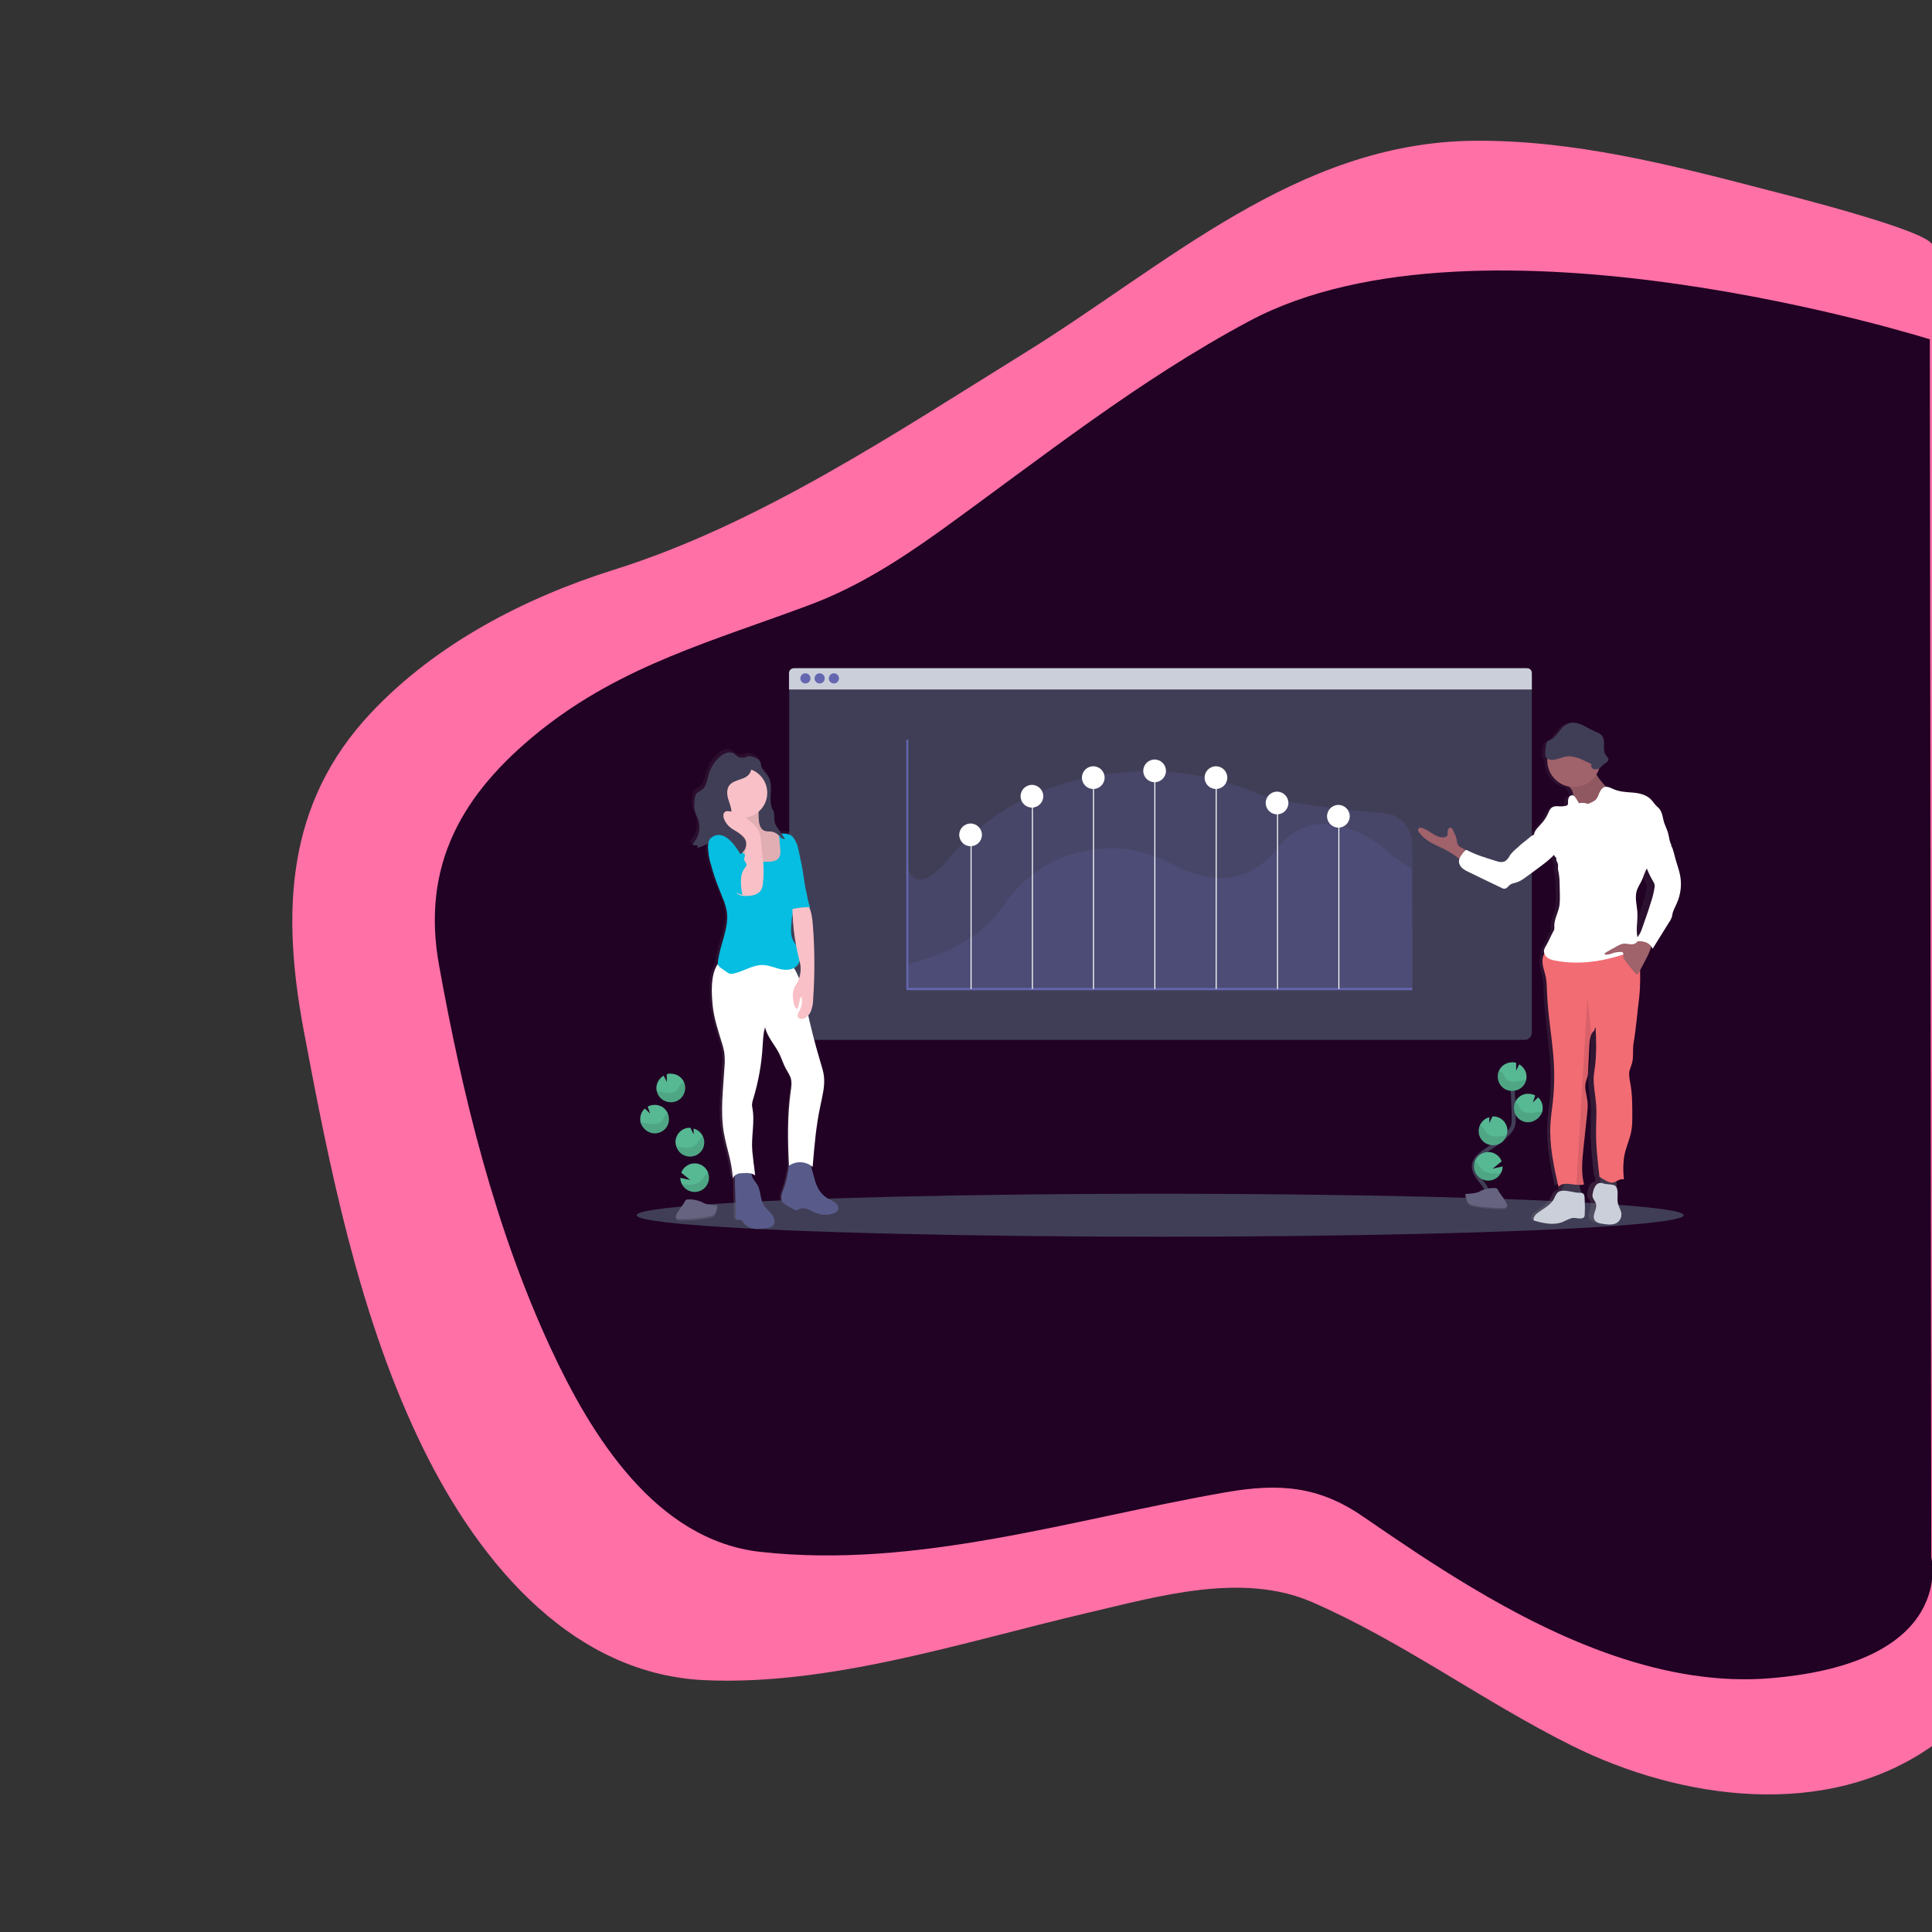 <?xml version="1.0" encoding="utf-8"?>
<!-- Generator: Adobe Illustrator 19.0.0, SVG Export Plug-In . SVG Version: 6.00 Build 0)  -->
<svg version="1.1" id="Layer_1" xmlns="http://www.w3.org/2000/svg" xmlns:xlink="http://www.w3.org/1999/xlink" x="0px" y="0px"
	 width="800px" height="800px" viewBox="0 0 800 800" style="enable-background:new 0 0 800 800;" xml:space="preserve">
<rect x="0" y="0" width="800" height="800" fill="#333333" stroke="none"/>
<style type="text/css">
	.st0{fill:#FF70A6;}
	.st1{fill:#210124;}
	.st2{fill:#403E56;}
	.st3{fill:#CBCFDA;}
	.st4{fill:#6466AF;}
	.st5{opacity:0.2;fill:#6466AF;enable-background:new    ;}
	.st6{fill:none;stroke:#6466AF;stroke-width:0.844;stroke-miterlimit:10;}
	.st7{fill:none;stroke:#FFFFFF;stroke-width:0.422;stroke-miterlimit:10;}
	.st8{fill:#FFFFFF;}
	.st9{fill:url(#XMLID_3_);}
	.st10{fill:#585B8A;}
	.st11{fill:#F9C1C7;}
	.st12{opacity:0.1;fill:#010101;enable-background:new    ;}
	.st13{fill:#05BEE1;}
	.st14{fill:url(#XMLID_4_);}
	.st15{fill:#A0626B;}
	.st16{fill:#3D364D;}
	.st17{fill:#F26C74;}
	.st18{fill:none;stroke:#403E56;stroke-width:1.688;stroke-miterlimit:10;}
	.st19{fill:#57B894;}
	.st20{fill:#666380;}
	.st21{opacity:0.2;fill:#010101;enable-background:new    ;}
</style>
<path id="XMLID_2_" class="st0" d="M800.1,101.6c0-5.9-63.6-21.7-68.9-23.1c-39.6-10.3-80.1-20.7-121.4-20.2
	c-72.8,0.9-126.6,51.4-185.6,87.9c-53.3,33-109.7,70.8-169.9,89.7c-37,11.6-73.8,30.7-100.6,59.2c-35.5,37.6-37.1,82.8-27.9,131.8
	c10.6,56.4,22.4,115.5,47,167.8c22.6,48.3,61.5,98.2,118.6,101c52.2,2.5,107.9-15.9,158.3-27.7c29.3-6.8,64.4-17.3,93.6-4.6
	c37.5,16.3,70.9,41.2,107.5,59.4c44.9,22.4,105.6,31.2,149.5,0C800.1,722.8,800.1,101.9,800.1,101.6L800.1,101.6z"/>
<path id="XMLID_7_" class="st1" d="M799.1,140.5c0,0-186-58.7-281.7-7.6c-45.9,24.5-85.9,56.5-127.9,86.8
	c-16.9,12.1-34,23.1-53.5,30.5c-40.2,15.1-78.3,25.1-112.6,52.6c-32,25.7-49.1,55.4-41.6,96.9c9.7,53.8,23.1,108.7,46.2,158.5
	c16.7,36,43.4,79.6,86.9,84.4c64.9,7.2,129.6-13.7,192.8-24.7c21.8-3.8,38.3-2.6,56.6,10C579,638,593.7,648,609,657.1
	c36.7,22,80.5,41.5,124.3,37.8c77.3-6.5,66.4-50.1,66.4-50.1L799.1,140.5L799.1,140.5z"/>
<path id="XMLID_91_" class="st2" d="M634.3,279.7v147.9c0,1.7-1.4,3-3,3H329.8c-1.7,0-3-1.4-3-3V279.7c0-1.7,1.4-3,3-3h301.5
	C632.9,276.6,634.3,278,634.3,279.7z"/>
<path id="XMLID_90_" class="st3" d="M634.3,278.7v6.8H326.7v-6.8c0-1.1,0.9-2,2-2h303.5C633.4,276.6,634.3,277.5,634.3,278.7z"/>
<circle id="XMLID_89_" class="st4" cx="333.5" cy="280.9" r="2.1"/>
<circle id="XMLID_88_" class="st4" cx="339.4" cy="280.9" r="2.1"/>
<circle id="XMLID_87_" class="st4" cx="345.3" cy="280.9" r="2.1"/>
<path id="XMLID_86_" class="st5" d="M584.8,384.6V410l-208.9,0.1l-0.2-50.8c2.2,6.5,7.7,7.7,17.2-3.8c23.4-28,55.3-35.4,79.9-36.1
	c16.9-0.5,33.7,3,49.8,9.9c6.7,2.9,33,6,50.5,7.4c6.6,0.5,11.6,6,11.6,12.5L584.8,384.6L584.8,384.6z"/>
<path id="XMLID_85_" class="st5" d="M584.8,359.8v50.5H375.7v-11c6-1.5,28.3-7.3,39.1-23.3c12.8-19.2,30.3-24.2,43.7-24.7
	c9.2-0.4,18.4,2,27.2,6.7c9.9,5.3,28.9,11.8,43.4-6.9c16-20.7,40.6-3.6,46.8,2.6C578.2,355.9,584.8,359.8,584.8,359.8L584.8,359.8z"
	/>
<path id="XMLID_84_" class="st6" d="M375.7,306.3v103.2h209.1"/>
<path id="XMLID_83_" class="st7" d="M402.1,409.5v-62.9"/>
<path id="XMLID_82_" class="st7" d="M427.5,409.5v-79.8"/>
<path id="XMLID_81_" class="st7" d="M452.8,409.5v-87.8"/>
<path id="XMLID_80_" class="st7" d="M478.2,409.5v-90.3"/>
<path id="XMLID_79_" class="st7" d="M503.6,409.5V322"/>
<path id="XMLID_78_" class="st7" d="M529,409.5v-77.3"/>
<path id="XMLID_77_" class="st7" d="M554.4,409.5v-72"/>
<circle id="XMLID_76_" class="st8" cx="401.9" cy="345.7" r="4.7"/>
<circle id="XMLID_75_" class="st8" cx="427.3" cy="329.7" r="4.7"/>
<circle id="XMLID_74_" class="st8" cx="452.7" cy="322" r="4.7"/>
<circle id="XMLID_73_" class="st8" cx="478.1" cy="319.2" r="4.7"/>
<circle id="XMLID_72_" class="st8" cx="503.5" cy="322" r="4.7"/>
<circle id="XMLID_71_" class="st8" cx="528.8" cy="332.5" r="4.7"/>
<circle id="XMLID_70_" class="st8" cx="554.2" cy="338" r="4.7"/>
<ellipse id="XMLID_69_" class="st2" cx="480.4" cy="503.2" rx="216.8" ry="8.9"/>
<linearGradient id="XMLID_3_" gradientUnits="userSpaceOnUse" x1="-227.289" y1="954.875" x2="-227.289" y2="1153.366" gradientTransform="matrix(-1 0 0 -1 89 1463.5)">
	<stop  offset="0" style="stop-color:#818181;stop-opacity:0.25"/>
	<stop  offset="0.54" style="stop-color:#818181;stop-opacity:0.12"/>
	<stop  offset="1" style="stop-color:#818181;stop-opacity:0.1"/>
</linearGradient>
<path id="XMLID_65_" class="st9" d="M287.9,349.1c0,0.4-0.1,0.7-0.3,1c1.7-0.1,3.2-1.2,4.7-1.7c-0.3,1.6,0,3.6,0.2,5s0.5,2.7,1,4
	c1.1,4.6,3,9.1,4.8,13.5c0.8,1.7,1.3,3.6,1.7,5.4c1.2,7.1-2.9,14-3.7,21.1c-0.1,0.4-0.1,0.8,0,1.2c-0.1,0.1-0.1,0.2-0.2,0.2
	c-2.9,4.4-2.5,11.8-2,17s2.2,10.2,3.7,15.2c0.5,1.4,0.8,2.8,1.1,4.2c0.2,2,0.3,3.9,0.1,5.9c-0.5,9.2-1.8,18.4-0.3,27.4
	c1.1,6.6,3.5,12.6,3.8,19.2c0.2-0.5,0.5-0.9,0.9-1.3l0.5,17.5c0,0.3,0.1,0.7,0.3,0.9c0.3,0.2,0.7,0,1.1-0.1c1.1-0.1,1.8,1.1,2.6,1.9
	c1.1,1.3,2.8,1.9,4.5,2s3.4-0.1,5-0.5c0.8-0.1,1.6-0.3,2.2-0.8c0.6-0.6,0.9-1.5,0.7-2.3c-0.3-2.6-3.1-4-4.5-6.2
	c-1.6-2.6-1.3-6.1-2.9-8.7c-0.6-0.9-1.3-1.7-1.8-2.6l-0.6-1.8c0.5,0.2,1,0.4,1.4,0.7c-0.2-1.4-0.3-2.7-0.5-4.1l-0.1-0.6
	c-0.2-1.9-0.4-3.7-0.6-5.6c-0.5-6.1,1.2-12.1,0-18.1c-0.3-1.3,0.2-2.6,0.5-3.8c2.1-7.1,3.4-14.4,3.9-21.8c0.2-2.6,0.1-5.1,1-7.6
	c1,4,4,7.1,5.9,10.8c1.2,2.3,1.9,4.8,3.2,7c0.6,1.1,1.4,2.1,1.8,3.3c0.6,1.8,0.3,3.8,0,5.7c-1.4,9.9-1.2,20-0.8,30
	c-0.4,3.8-1.3,7.6-2.6,11.2c-0.5,1.4-1.1,3.1-0.3,4.4c0.3,0.5,0.8,0.9,1.3,1.2c1.2,0.9,2.5,1.6,3.8,2.3c0.4,0.3,0.9,0.4,1.3,0.3
	c0.3-0.1,0.6-0.2,0.8-0.4c1-0.6,2.3-0.5,3.5-0.1c1.1,0.4,2.2,1.1,3.2,1.5c2.3,1,4.9,1.2,7.3,0.5c1-0.3,2.1-0.8,2.4-1.8
	s-0.3-2.1-1.1-2.7c-0.8-0.7-1.8-1-2.7-1.5c-2-1.1-3.7-2.7-4.7-4.7c-0.6-1.3-1.1-2.7-1.5-4.2c-0.5-1.7-1-3.4-1.5-5.2
	c0.3,0.2,0.5,0.4,0.8,0.6c0.7-8.5,1.4-17.1,3.2-25.4c0.9-4,2-8,1.6-12.1c-0.2-2.1-0.9-4.2-1.5-6.3c-2-6.4-3.7-12.9-5.2-19.4
	c0.6-0.6,1-1.3,1.3-2.1c0.5-1.4,0.7-3,0.8-4.5c0.7-10.3,0.7-20.5-0.1-30.8c-0.2-2.6-0.5-5.3-1.5-7.7h0.6c-0.7,0-1.9-7.1-2-7.9
	c-0.5-2.7-0.8-5.5-1.3-8.2c-0.2-1.3-0.5-2.7-0.8-4c-0.2-0.9-1.1-6.3-1.9-6.9c-0.1-0.1-0.2-0.1-0.3-0.2c-0.4-1.2-1.2-2.2-2.2-2.9
	c-1.2-0.7-2.6-0.7-3.9-0.6c-0.4-0.6-0.8-1.1-1.2-1.7c-0.7-0.9-1.2-1.9-1.6-3c-0.1-0.5-0.2-0.9-0.2-1.4V337v-0.5c0-0.3,0-0.6-0.1-0.9
	c0-0.3-0.1-0.5-0.2-0.8c0-0.1-0.1-0.2-0.1-0.3c-0.2-0.6-0.4-1.3-0.6-1.9c-0.5-2.1-0.3-4.2-0.2-6.4c0.1-2.1-0.1-4.4-1.3-6.2
	c-0.9-1.3-2.3-2.3-2.8-3.8c-0.2-0.7-0.2-1.5-0.5-2.2c-0.4-0.8-1.1-1.3-1.9-1.6c-1-0.4-2.9-1-3.9-0.5c-0.2,0.1-0.4,0.2-0.5,0.4
	c-1.1,0.1-2.2,0.2-3.1-0.3c-0.7-0.4-1.3-1.1-2-1.5c-1.7-0.9-3.8,0-5.3,1.2c-2.4,2-4.1,4.6-5,7.5c-0.7,2.3-0.9,4.9-2.8,6.4
	c-0.8,0.6-1.8,0.9-2.4,1.7c-0.4,0.6-0.6,1.4-0.6,2.1c-0.2,1.7-0.4,3.5,0.1,5.2c0.3,1.3,1,2.4,1.4,3.6c1.1,3.6,0.1,7.5-2.6,10
	C286.2,349.1,287.1,349.3,287.9,349.1L287.9,349.1z M328.4,400.3c1.2-0.6,2-1.7,2.3-3c0,0.2,0.1,0.3,0.1,0.5
	c0.5,2.2,0.4,4.5-0.3,6.7C330,402.9,329.3,401.6,328.4,400.3z M329.3,390.9c-0.7-1-1.3-2.1-1.8-3.2c-0.6-1.8-0.5-3.8-0.3-5.7
	c0.1-1.5,0.3-2.9,0.6-4.4C327.9,382.1,328.5,386.5,329.3,390.9L329.3,390.9z"/>
<path id="XMLID_64_" class="st2" d="M312.9,313.8c0.8,0.3,1.5,0.9,1.9,1.6c0.3,0.7,0.3,1.5,0.5,2.2c0.5,1.5,1.9,2.5,2.7,3.8
	c1.2,1.8,1.3,4,1.2,6.1c-0.1,2.1-0.3,4.3,0.2,6.3c0.2,1,0.7,2,0.8,3c0.2,1.2,0,2.5,0.3,3.8c0.3,1.1,0.9,2.1,1.6,3l2.7,4
	c-1.2-0.3-2.4-0.7-3.6-1.1c0.4,1.1,1,2.2,2,3l-2-2.4c-0.4-0.6-0.9-1-1.5-1.4c-0.7-0.4-1.6-0.5-2.4-0.6c-1.6-0.3-3.2-1.1-3.9-2.5
	c-1-1.9-0.4-4.3-0.9-6.3c-0.4-1.5-1.5-2.8-2.2-4.2c-1.6-3.2-1.5-6.9-2-10.4c-0.2-1.5-0.5-3-0.6-4.5c0-1.1,0.1-3.2,1.3-3.8
	C310.1,312.8,312,313.4,312.9,313.8z"/>
<path id="XMLID_63_" class="st10" d="M335.1,480.3l2.1,7.5c0.3,1.4,0.8,2.8,1.5,4.1c1,2,2.6,3.6,4.6,4.7c0.9,0.5,1.9,0.8,2.7,1.5
	s1.4,1.7,1.1,2.7s-1.4,1.5-2.4,1.8c-2.4,0.7-4.9,0.5-7.2-0.5c-1.1-0.5-2.1-1.1-3.2-1.5s-2.4-0.5-3.4,0.1c-0.2,0.2-0.5,0.3-0.8,0.4
	c-0.5,0.1-0.9,0-1.3-0.3c-1.3-0.7-2.5-1.4-3.7-2.3c-0.5-0.3-0.9-0.7-1.2-1.2c-0.8-1.3-0.2-3,0.3-4.3c1.4-3.7,2.2-7.6,2.6-11.6
	c0-0.4,0.1-0.7,0.4-0.9c0.2-0.1,0.4-0.1,0.6-0.1l9-0.4"/>
<path id="XMLID_62_" class="st10" d="M311.7,487.8c0.5,0.9,1.2,1.7,1.8,2.6c1.6,2.6,1.2,6.1,2.8,8.7c1.4,2.2,4.1,3.6,4.4,6.2
	c0.1,0.8-0.1,1.7-0.7,2.3c-0.6,0.5-1.4,0.7-2.1,0.8c-1.6,0.4-3.3,0.5-4.9,0.5c-1.6-0.1-3.3-0.7-4.4-2c-0.7-0.8-1.4-2-2.5-1.9
	c-0.4,0-0.8,0.3-1.1,0.1c-0.2-0.2-0.4-0.6-0.3-0.9l-0.5-19.2c1.6-0.2,4.4-0.8,5.9-0.3C311.3,485.1,311.1,486.6,311.7,487.8
	L311.7,487.8z"/>
<path id="XMLID_61_" class="st8" d="M327.5,399.1c3.9,4.8,5,11.2,6.3,17.3c1.6,7.8,3.6,15.6,5.9,23.3c0.6,2,1.3,4.1,1.5,6.2
	c0.4,4-0.7,8.1-1.5,12c-1.8,8.3-2.5,16.8-3.2,25.3c-2.8-2.4-6.8-2.6-9.8-0.5c-0.5-10.2-0.7-20.5,0.7-30.7c0.3-1.9,0.6-3.9,0-5.7
	c-0.4-1.2-1.1-2.2-1.7-3.3c-1.3-2.2-2-4.7-3.1-6.9c-1.9-3.6-4.8-6.7-5.8-10.7c-0.8,2.5-0.8,5-1,7.6c-0.4,7.4-1.7,14.6-3.8,21.7
	c-0.4,1.2-0.8,2.5-0.5,3.8c1.2,6-0.5,11.9,0,18c0.2,1.8,0.4,3.7,0.6,5.5l0.1,0.6l0.5,4.1c-1.7-1.2-3.5-1-5.5-0.9
	c-0.7,0-1.4,0.1-2,0.4c-0.8,0.3-1.5,1-1.8,1.8c-0.2-6.6-2.6-12.6-3.7-19.1c-1.5-9-0.2-18.2,0.3-27.3c0.2-2,0.1-3.9-0.1-5.9
	c-0.3-1.4-0.6-2.8-1.1-4.2c-1.5-5-3.2-10-3.7-15.1c-0.5-5.2-0.9-12.5,1.9-16.9c0.9-1.3,3-0.7,4.4-1.6c1.1-0.7,2.2-1.1,3.5-1.4
	C312.1,394.7,319.9,398.5,327.5,399.1L327.5,399.1z"/>
<path id="XMLID_60_" class="st11" d="M314.2,339.1c0.2,1.8,0.6,4,2.2,4.8c1,0.4,2.1,0.3,3.1,0.4c1.9,0.3,3.6,1.8,4.5,3.6
	c0.9,1.8,1.2,3.8,1.4,5.7c0.3,2.5,0.3,5.1-1,7.2c-1.1,1.7-3,2.7-4.9,3.2c-3.9,1-8.1,0.3-11.4-2.1c-1.6-1.2-3-2.6-4.2-4.2
	c-2.8-3.3-5.6-6.8-6.2-11.1c-0.1-0.5-0.1-1.1,0.3-1.4c0.3-0.2,0.6-0.2,0.9-0.2h2.7c0.7,0,1.4,0,1.9-0.5s0.4-1.2,0.4-1.8l-0.2-7.8
	c0-0.3,0-0.6,0.2-0.8c0.2-0.2,0.4-0.2,0.6-0.3c1.5-0.2,3,0,4.5-0.4c1.4-0.4,3.5-2,4.6-0.3C314.3,334.6,314,337.5,314.2,339.1
	L314.2,339.1z"/>
<path id="XMLID_59_" class="st12" d="M314.2,339.1c0.2,1.8,0.6,4,2.2,4.8c1,0.4,2.1,0.3,3.1,0.4c1.9,0.3,3.6,1.8,4.5,3.6
	c0.9,1.8,1.2,3.8,1.4,5.7c0.3,2.5,0.3,5.1-1,7.2c-1.1,1.7-3,2.7-4.9,3.2c-3.9,1-8.1,0.3-11.4-2.1c-1.6-1.2-3-2.6-4.2-4.2
	c-2.8-3.3-5.6-6.8-6.2-11.1c-0.1-0.5-0.1-1.1,0.3-1.4c0.3-0.2,0.6-0.2,0.9-0.2h2.7c0.7,0,1.4,0,1.9-0.5s0.4-1.2,0.4-1.8l-0.2-7.8
	c0-0.3,0-0.6,0.2-0.8c0.2-0.2,0.4-0.2,0.6-0.3c1.5-0.2,3,0,4.5-0.4c1.4-0.4,3.5-2,4.6-0.3C314.3,334.6,314,337.5,314.2,339.1
	L314.2,339.1z"/>
<circle id="XMLID_58_" class="st11" cx="307.4" cy="328.3" r="10.3"/>
<path id="XMLID_57_" class="st13" d="M318.4,356.8c1.7,0,3.5-0.4,4.3-1.9c0.5-1,0.5-2.2,0.4-3.3l-0.6-6.3c1.6-0.2,3.3-0.3,4.8,0.5
	c1.9,1.1,2.5,3.4,2.8,5.5c0.4,4-0.2,8.1,0,12.1c0.2,3.4,1,6.9,0,10.1c-0.4,1.3-1.1,2.6-1.6,3.9c-0.6,1.7-0.7,3.5-0.8,5.3
	c-0.2,1.9-0.3,3.9,0.3,5.7c0.5,1.5,1.6,2.8,2.3,4.2c1.2,2.4,1.5,5.5-0.4,7.4c-1.7,1.7-4.5,1.8-6.8,1.3c-2.4-0.6-4.6-1.6-7-1.7
	c-4.3-0.2-8.1,2.6-12.2,3.5c-0.6,0.1-1.1,0.2-1.7,0.1c-0.5-0.2-1-0.4-1.4-0.8l-2.3-1.6c-0.5-0.3-0.8-0.7-1.1-1.1
	c-0.2-0.5-0.2-1.1-0.1-1.6c0.8-7.1,4.8-14,3.6-21c-0.4-1.9-0.9-3.7-1.7-5.4c-2.9-7.4-6.4-15.1-5.2-23c0.2-1.7,0.8-3.5,2-4.8
	s3.2-1.9,4.8-1.1s2.1,2.7,2.8,4.3c1.3,3.1,3.4,5.8,6.1,7.9c1.1,0.9,2.5,2,4,2C315.1,356.9,316.7,356.8,318.4,356.8L318.4,356.8z"/>
<path id="XMLID_56_" class="st11" d="M333.3,372.8c2.5,2.8,3,6.7,3.3,10.5c0.8,10.2,0.8,20.4,0.1,30.6c0,1.5-0.3,3-0.8,4.5
	c-0.5,1.4-1.5,2.7-2.9,3.3c-0.9,0.4-2.2,0.3-2.6-0.6c-0.4-0.8,0.2-1.7,0.6-2.5c1-1.8,1.3-3.9,0.9-5.9c-0.5,0.4-0.7,1-0.8,1.7
	l-0.8,3.4c-1.1-0.2-1.5-1.5-1.7-2.6c-0.3-2-0.6-4.1,0.2-6c0.4-1,1.1-1.8,1.6-2.8c1.1-2.5,1.5-5.3,0.8-7.9c-2.3-8.8-3.4-18-3-27.1
	C329.7,372.2,331.5,372.7,333.3,372.8L333.3,372.8z"/>
<path id="XMLID_55_" class="st13" d="M335.6,375.6c-3.1,0-6.1,0.4-9.1,1.2c-0.4-1.9-0.2-3.9,0-5.9l1.3-13.5c0.1-1-0.1-10.2,1.8-8.6
	c0.7,0.6,1.6,6,1.8,6.8c0.3,1.3,0.6,2.6,0.8,3.9c0.5,2.7,0.8,5.5,1.3,8.2C333.8,368.5,334.9,375.6,335.6,375.6L335.6,375.6z"/>
<path id="XMLID_54_" class="st2" d="M311.3,315.2c0-0.3-0.1-0.6-0.2-0.9c-0.3-0.3-0.7-0.5-1.1-0.6c-1.5-0.2-3.1,0.4-4.4-0.3
	c-0.7-0.4-1.2-1.1-1.9-1.5c-1.7-0.9-3.8,0-5.3,1.2c-2.4,2-4.1,4.6-4.9,7.5c-0.7,2.3-0.9,4.9-2.8,6.4c-0.8,0.6-1.8,0.9-2.4,1.7
	c-0.4,0.6-0.6,1.4-0.6,2.1c-0.2,1.7-0.4,3.5,0.1,5.2c0.3,1.3,1,2.4,1.4,3.6c1.1,3.5,0.1,7.4-2.6,10c0.7,0.4,1.5,0.6,2.3,0.4
	c0,0.4-0.1,0.7-0.3,1c2.4-0.1,4.5-2.4,6.8-1.9c1.8,0.4,2.8,2.2,4.1,3.5c1.7,1.6,4.4,2.3,6.6,1.3s3.5-3.7,2.6-5.9
	c-1-2.5-4.3-3.5-5.4-5.9c-0.9-1.9-0.2-4.1-0.4-6.2c-0.2-1.8-0.9-3.5-1.4-5.2s-0.6-3.7,0.3-5.2c1-1.6,3-2.2,4.8-2.8
	C310.7,321.4,311.5,319.4,311.3,315.2L311.3,315.2z"/>
<path id="XMLID_53_" class="st11" d="M308.8,352.1c0.3-1.4,0.6-3,0.1-4.3c-1-2.5-4.1-3.3-6.3-5c-1.3-1-2.2-2.2-2.8-3.7
	c-0.4-1-0.4-2.5,0.5-3c0.4-0.2,0.8-0.3,1.2-0.2c3.4,0.1,6.5,1.9,9.1,4.1c1.5,1.3,3,2.7,3.7,4.5c0.5,1.3,0.8,2.7,0.8,4.1l0.5,4.6
	c0.4,2.6,0.6,5.3,0.6,8c0,1.5-0.1,3-0.3,4.6c-0.1,1.1-0.3,2.2-1,3.1c-1.2,1.6-3.4,2-5.4,2.1c-0.8,0-1.5,0-2.3-0.1
	c-3.3-0.7-5.9-5.4-3.3-8.3c1.1-1.2,2.7-1.3,3.3-3C308.1,357.2,308.3,354.5,308.8,352.1L308.8,352.1z"/>
<path id="XMLID_52_" class="st13" d="M306.1,352.9l2.7,4.3c0.2,0.2,0.3,0.5,0.3,0.7c0.1,0.6-0.3,1.1-0.7,1.5
	c-2.3,3.1-1.7,7.4-1,11.2c-7.4-2.3-12.8-8.7-13.9-16.4c-0.3-2.3-0.9-6,1.1-7.4C299.4,343.3,303.8,349.2,306.1,352.9L306.1,352.9z"/>
<path id="XMLID_51_" class="st2" d="M319.5,344.3c-1-0.2-2.1,0-3.1-0.4c-1.7-0.8-2.1-3-2.2-4.8v-0.6c0.6-0.6,1.3-1.2,2-1.7
	c0.6-0.4,1.3-0.7,2-0.9l1.9-0.7c0.2,0.5,0.3,1,0.4,1.5c0.2,1.2,0,2.5,0.3,3.8c0.3,1.1,0.9,2.1,1.6,3l2.7,4c-0.5-0.1-1-0.2-1.5-0.4
	C322.6,345.7,321.2,344.6,319.5,344.3L319.5,344.3z"/>
<linearGradient id="XMLID_4_" gradientUnits="userSpaceOnUse" x1="472.144" y1="956.948" x2="472.144" y2="1164.085" gradientTransform="matrix(1 0 0 -1 168 1463.5)">
	<stop  offset="0" style="stop-color:#818181;stop-opacity:0.25"/>
	<stop  offset="0.54" style="stop-color:#818181;stop-opacity:0.12"/>
	<stop  offset="1" style="stop-color:#818181;stop-opacity:0.1"/>
</linearGradient>
<path id="XMLID_48_" class="st14" d="M691.8,362.1c-0.5-2.4-1.4-4.6-2-7c-0.2-1.2-0.5-2.4-0.9-3.6c-0.2-0.5-0.4-1-0.7-1.5l0.3-0.2
	c-0.9-1.5-0.9-3.3-1.3-5c-0.4-1.4-1.1-2.8-1.5-4.2c-0.6-2-0.7-4.2-1.9-5.8c-0.5-0.6-1.1-1.1-1.6-1.7c-0.6-0.7-1.1-1.5-1.7-2.1
	c-1.8-1.9-4.5-2.5-7.1-2.8s-5.3-0.3-7.6-1.3c-1-0.5-2.1-1.1-3.1-1c-0.6-0.6-1.1-1.2-1.6-1.8c-0.8-1-1.5-2-2.2-3.1
	c0.5-0.9,0.9-1.8,1.2-2.7l0.2-0.1c0.7-0.5,1.3-1.2,1.9-1.7c0.6-0.4,1.3-0.9,1.4-1.6s-0.6-1.3-1-1.9c-1.5-2.2,0.2-5.7-1.4-7.9
	c-0.8-1.1-2.1-1.5-3.4-2.1c-1.7-0.7-3.2-1.8-4.9-2.5s-3.6-1.1-5.3-0.4c-3.2,1.3-4.3,5.8-7.5,7c-0.3,0.1-0.7,0.3-0.9,0.5
	c-0.4,0.6-0.9,4.4-0.8,5.2c0.1,1,0.4,1.5,1.1,1.9v0.7c0,5.4,3.7,9.8,8.6,10.7c0.5,0.5,0.9,1.1,1.2,1.7c0.2,0.6,0.4,1.3,0.4,2
	c-0.2-0.1-0.4-0.1-0.6-0.1c-0.6,0.1-1.2,0.5-1.3,1.2c-0.2,0.6-0.2,1.3-0.2,1.9c0.1,0.4-0.1,0.8-0.4,1.1c-0.2,0.1-0.3,0.1-0.5,0.2
	c-0.7,0.1-1.3,0.2-2,0.2c-1.1,0-2.3-0.3-3.2,0.3s-1.4,1.7-1.9,2.7c-0.7,1.5-1.6,2.9-2.6,4.1c-1.2,1.4-2.6,2.7-3,4.5v0.1
	c-0.9,0.4-1.9,1.4-2.5,1.9c-1.3,1-2.5,2-3.7,3.1s-2.8,2.6-3.5,4.1c-0.4,0.7-0.9,1.2-1.5,1.7c-1.2,0.8-2.8,0.4-4.1-0.1
	c-3.8-1.2-7.5-2.4-11-4.3c-0.2-0.1-0.4-0.2-0.6-0.1c-0.1,0-0.2,0.1-0.3,0.2l-0.1-0.1c-0.9-1-2.4-1.1-3-2.6l-0.3-1.5
	c-0.3-1.5-0.9-2.9-1.6-4.3c-0.1-0.3-0.3-0.5-0.5-0.7c-0.5-0.2-1,0-1.3,0.4c-0.2,0.4-0.3,0.9-0.3,1.4s0.1,1.2-0.3,1.6
	c-0.2,0.1-0.3,0.2-0.5,0.3c-1.2,0.4-2.6,0-3.7-0.6s-2.2-1.4-3.3-2.1l-1.8-0.9c-0.6-0.3-1.6-0.4-1.9,0.2c-0.3,0.5,0,1.1,0.3,1.6
	c0.6,0.8,1.2,1.6,2,2.2c2.2,2,5,3.1,7.5,4.4c2.2,1.2,4.4,2.6,6.3,4.2c-0.1,0.2-0.1,0.5-0.1,0.8c0,1,0.4,2,1.2,2.6
	c0.7,0.6,1.5,1.2,2.4,1.6c4.5,2.3,9,4.6,13.5,6.8c0.3,0.2,0.6,0.3,0.9,0.3c0.9,0,1.5-1,2.2-1.5c0.7-0.6,1.7-0.7,2.6-1
	c1.6-0.5,3-1.6,4.3-2.6l4.3-3.3c2.2-1.6,4.4-3.4,6.2-5.4c0.2,0.5,0.6,0.9,1,1.3c-0.4,0.8,0.4,1.6,0.6,2.5c0.1,0.6,0.1,1.1,0,1.7
	c0.1,0.8,0.2,1.6,0.4,2.4c0.2,1.3,0.3,2.6,0.3,3.9c0,1.5,0,3,0.1,4.4c0,1.9,0.1,3.8-0.3,5.7c-0.5,2.5-1.9,4.9-1.8,7.5
	c0.1,0.5,0,1-0.1,1.4c-1.1,2.1-2,4.4-3.2,6.5c-0.4,0.5-0.6,1.1-0.8,1.6c-0.1,0.6-0.1,1.2,0.2,1.8c-0.5,0.8-0.7,1.8-0.8,2.7
	c-0.1,2.4,0.9,4.6,1.3,7c0.4,2.2,0.4,4.4,0.5,6.6c0.3,10.3,2.3,20.5,2.8,30.7c0.2,4.7,0.1,9.5-0.4,14.2c-0.3,3-0.8,6.1-0.9,9.1
	c-0.5,8.7,1.3,17.3,3.1,25.8c0.5-0.6,1.3-1.1,2.1-1.2c-0.2,0.8-0.5,1.9-0.8,2.8c-0.4,0.1-0.9,0.2-1.2,0.4c-1.1,0.7-1.4,2-2,3.2
	c-1.3,2.4-4,3.7-6.1,5.3c-1,0.8-2.1,2-1.8,3.3c3.7,1.1,7.8,2,11.4,0.6c1.5-0.6,2.8-1.6,4.4-1.7c1.2,0,2.4,0.5,3.5,0.1
	c0.3-0.1,0.5-0.2,0.7-0.5c0.1-0.3,0.2-0.6,0.2-0.8c0.1-2,0.1-4,0-6c-0.1-1.7,0.1-3-1.3-3.2c-0.3-0.8-0.6-1.7-0.8-2.6
	c0-0.2,0-0.3-0.1-0.5c0.4,0,0.8,0,1.1-0.1c0.2,0,0.5-0.1,0.7-0.2c-0.1-0.3-0.1-0.6-0.2-0.9l-0.3-1.8c-0.1-0.6-0.1-1.2-0.2-1.8v-0.9
	v-1.8V481c0-0.6,0.1-1.2,0.1-1.8c0.1-1.5,0.2-3,0.4-4.5c0.4-4.4,0.9-8.7,1.3-13.1c0.1-1.3,0.3-2.6,0.3-3.9c0-0.8,0-1.6-0.1-2.3
	c-0.2-1.9-0.8-3.8-0.8-5.7v-0.9c0-0.3,0.1-0.6,0.2-0.9c0-0.2,0.1-0.3,0.1-0.5c0.1-0.3,0.2-0.7,0.3-1c0.1-0.2,0.1-0.3,0.2-0.5
	c0.2-0.7,0.3-1.4,0.3-2.2V443l0.5-10.3c0.1-1.6,0.2-3.4,0.9-4.9c0.3-0.6,0.7-1.2,1.2-1.7c-0.1-0.4,0-0.9,0.4-1
	c0.4,5.3,0.4,10.5-0.2,15.8c-0.2,1.6-0.5,3.3-0.5,4.9c-0.2,3.6,0.6,7.3,0.9,10.9c0.3,3.6,0,7.4,0,11.1c0,6.3,0.7,12.7,1.4,19
	l0.4,0.3c0,0.6,0.1,1.2,0.1,1.7c0,0.2,0,0.4,0.1,0.5h-0.2c-0.8,0.1-1.6,0.5-2,1.3c-0.4,0.7-0.7,1.5-0.9,2.3
	c-0.2,0.6-0.3,1.2-0.3,1.9c0.2,1.2,1.2,2.1,1.5,3.3c0.5,2.1-1.6,4.4-0.6,6.4c0.6,1.3,2.1,1.6,3.5,1.8c2,0.3,4.4,0.6,6-0.8
	c0.9-0.8,1.4-1.9,1.4-3.1c0-1.5-0.9-2.9-1.3-4.4c-0.6-2.1,0.3-4.9-0.6-6.8c-0.1-0.2-0.2-0.4-0.3-0.5h0.3c-0.1-0.7-0.1-1.4-0.2-2.1
	l0.7-0.4c0.7-0.4,1.6-0.6,2.3-0.4c-0.3-3.6-0.4-7.6,0.5-11.2c0.6-2.8,1.8-5.4,2.4-8.2c0.4-2.3,0.5-4.7,0.5-7.1c0-4.4,0-8.8-0.7-13.1
	c-0.3-1.7-0.7-3.5-0.4-5.2c0.2-1.1,0.7-2.2,1-3.3c0.7-2.6,0.2-5.4,0.6-8.1c1-6.4,1.5-13,2.3-19.4c0.4-3.6,0.5-7.3,0.4-10.9l1.5-3
	c1.1-2.1,2.2-4.3,2.8-6.5c0.2,0.3,0.4,0.7,0.5,1l6.7-11.1c0.4-0.7,0.8-1.4,1-2.1c0.2-0.5,0.2-1.1,0.3-1.6c0.3-1.4,1-2.7,1.6-4
	C692.2,370.3,692.6,366.1,691.8,362.1L691.8,362.1z M681.8,367.6c-0.3,1.8-0.7,3.6-1.3,5.4c-0.9,3-1.9,6-2.9,9l-0.9,2.5
	c-0.3,1-0.8,2-1.3,2.9c-0.1,0.2-0.3,0.5-0.4,0.7c-0.9-3.4,0.1-7.2-0.1-10.8c-0.2-2.7-1-5.5-0.4-8.1c0.4-1.8,1.5-3.3,2.2-5
	c0.7-1.5,1.1-3.2,1.9-4.7v0.1c0.7,1.8,1.5,3.6,2.5,5.3c0.3,0.4,0.5,0.8,0.6,1.3C681.9,366.6,681.9,367.1,681.8,367.6L681.8,367.6z"
	/>
<path id="XMLID_47_" class="st15" d="M603.5,349.3c-0.2-0.5-0.3-1-0.3-1.5c-0.3-1.5-1-2.9-1.7-4.3c-0.1-0.3-0.3-0.5-0.5-0.7
	c-0.5-0.2-1,0-1.3,0.4c-0.2,0.4-0.3,0.9-0.3,1.5s0.1,1.2-0.3,1.6l-0.6,0.3c-1.3,0.4-2.7,0-3.9-0.6s-2.3-1.4-3.4-2.1
	c-0.6-0.3-1.3-0.6-1.9-0.9c-0.7-0.3-1.6-0.5-2,0.2c-0.3,0.5,0,1.1,0.4,1.6c0.6,0.8,1.3,1.6,2.1,2.2c2.3,2,5.2,3.1,7.9,4.4
	c3,1.5,5.8,3.4,8.4,5.7c0.2-0.3,0.4-0.7,0.4-1c0.2-1.1,1.1-3.3,0.2-4.2C605.6,351,604,350.9,603.5,349.3L603.5,349.3z"/>
<path id="XMLID_46_" class="st16" d="M645.8,494.2c2.3,1.8,5.1,2.6,7.9,2.2c0.6-0.1,1.3-0.3,1.5-0.8c0.1-0.3,0-0.7-0.1-1
	c-0.4-1.1-0.8-2.2-1-3.3c-0.1-1-0.1-2.2-0.9-2.9c-1.2-0.9-4.4-0.8-5.1,0.5C647.8,489.3,646.6,494.9,645.8,494.2L645.8,494.2z"/>
<path id="XMLID_45_" class="st16" d="M662.8,489.2c-0.1,0.4,0.1,0.9,0.6,1h0.1c1.9,0.6,3.9,0.9,6,1l-0.4-4.1c0-0.3-0.2-0.7-0.6-0.7
	h-0.1c-1.2-0.2-3.6-1-4.7-0.6C662.4,486.4,662.8,488,662.8,489.2L662.8,489.2z"/>
<path id="XMLID_44_" class="st15" d="M651,327.4c0.3,0.9,0.5,1.8,0.5,2.7c0.1,3.3-0.5,6.8-2.7,9.1c2.6-0.8,5.4-0.3,7.8-1.4
	c1.1-0.5,2.1-1.4,3.1-2c1.9-1.2,4-1.7,6-2.8s3.7-2.8,3.8-5c-0.8-0.9-2.2-1-3.3-1.5c-1.2-0.6-2.1-1.6-2.9-2.7c-1-1.1-1.9-2.4-2.6-3.7
	c-0.7-1.3-1-2.8-0.8-4.3c-2.2,0.4-3.7,2.3-5.8,3.1c-0.8,0.3-1.6,0.5-2.4,0.8c-1.1,0.5-3.3,2.2-3.4,3.6
	C648.3,324.7,650.4,326.1,651,327.4L651,327.4z"/>
<path id="XMLID_43_" class="st12" d="M651,327.4c0.3,0.9,0.5,1.8,0.5,2.7c0.1,3.3-0.5,6.8-2.7,9.1c2.6-0.8,5.4-0.3,7.8-1.4
	c1.1-0.5,2.1-1.4,3.1-2c1.9-1.2,4-1.7,6-2.8s3.7-2.8,3.8-5c-0.8-0.9-2.2-1-3.3-1.5c-1.2-0.6-2.1-1.6-2.9-2.7c-1-1.1-1.9-2.4-2.6-3.7
	c-0.7-1.3-1-2.8-0.8-4.3c-2.2,0.4-3.7,2.3-5.8,3.1c-0.8,0.3-1.6,0.5-2.4,0.8c-1.1,0.5-3.3,2.2-3.4,3.6
	C648.3,324.7,650.4,326.1,651,327.4L651,327.4z"/>
<path id="XMLID_42_" class="st17" d="M678.8,412.6c-0.8,6.4-1.3,13.1-2.4,19.5c-0.4,2.7,0.1,5.5-0.6,8.1c-0.3,1.1-0.8,2.2-1.1,3.3
	c-0.3,1.7,0.1,3.5,0.4,5.2c0.8,4.3,0.8,8.7,0.8,13.1c0,2.4,0,4.8-0.5,7.1c-0.6,2.8-1.8,5.5-2.5,8.3c-0.9,3.5-0.8,7.6-0.5,11.2
	c-0.8-0.3-1.7,0-2.4,0.4c-0.8,0.4-1.5,0.8-2.3,0.9c-1.1,0.1-2.2-0.5-3.2-1.1c-0.8-0.4-1.4-0.8-2.2-1.3c-0.7-6.3-1.5-12.7-1.4-19.1
	c0-3.7,0.3-7.4,0-11.1s-1.1-7.3-1-10.9c0.1-1.7,0.4-3.3,0.6-4.9c0.6-5.3,0.5-10.5,0.2-15.8c-0.4,0.1-0.5,0.7-0.4,1
	c-0.5,0.5-1,1.1-1.3,1.7c-0.7,1.5-0.8,3.3-0.9,4.9l-0.5,10.3c0,1-0.1,2-0.4,2.9c-0.2,0.7-0.5,1.3-0.6,2c-0.6,2.5,0.4,5,0.7,7.5
	c0.3,2.1,0,4.2-0.2,6.3l-1.4,13.1c-0.5,4.8-1,9.7,0,14.3c0.1,0.3,0.1,0.6,0.2,0.9c-0.2,0.1-0.5,0.1-0.7,0.2c-0.8,0.1-1.7,0.1-2.5,0
	l-2.4-0.3c-1.9-0.2-3.7-0.3-5,1.1c-1.9-8.5-3.8-17.2-3.3-25.9c0.2-3.1,0.6-6.1,1-9.2c0.5-4.7,0.7-9.5,0.5-14.3
	c-0.4-10.3-2.5-20.5-2.9-30.8c-0.1-2.2-0.1-4.4-0.5-6.6c-0.5-2.3-1.5-4.6-1.4-7s1.8-5,4.2-4.9c6.6,0.4,12.7-3.3,19.3-3.9
	c3-0.3,6.1-0.7,9-0.2c3,0.5,5.9,2.2,7.1,5c0.6,1.5,0.7,3.2,0.7,4.8C679.2,403.2,679.3,407.9,678.8,412.6L678.8,412.6z"/>
<path id="XMLID_41_" class="st3" d="M645.4,493.5c-1.1,0.7-1.5,2.1-2.1,3.2c-1.4,2.4-4.1,3.7-6.4,5.4c-1.1,0.8-2.2,2-1.8,3.3
	c3.9,1.1,8.1,2.1,11.9,0.6c1.5-0.6,3-1.6,4.6-1.7c1.2,0,2.5,0.5,3.7,0.1c0.3-0.1,0.6-0.2,0.7-0.5c0.1-0.3,0.2-0.6,0.2-0.8
	c0.1-2,0.1-4,0-6c-0.1-1.9,0.1-3.3-2.1-3.2C651.6,494,647.6,492.2,645.4,493.5L645.4,493.5z"/>
<path id="XMLID_40_" class="st3" d="M664.1,490.1c-0.5-0.2-0.9-0.3-1.4-0.3c-0.9,0.1-1.6,0.5-2.1,1.3c-0.4,0.7-0.8,1.5-0.9,2.3
	c-0.2,0.6-0.3,1.2-0.3,1.9c0.2,1.2,1.2,2.1,1.5,3.3c0.5,2.1-1.7,4.5-0.7,6.4c0.6,1.3,2.2,1.6,3.6,1.8c2.1,0.3,4.6,0.6,6.2-0.8
	c0.9-0.8,1.4-1.9,1.4-3.1c0-1.6-1-2.9-1.4-4.4c-0.6-2.1,0.3-4.9-0.6-6.8C668.7,490.1,665.8,490.6,664.1,490.1L664.1,490.1z"/>
<circle id="XMLID_39_" class="st15" cx="651.7" cy="314.9" r="11"/>
<path id="XMLID_38_" class="st8" d="M657.5,332.9c-1.2-0.5-2.5-0.6-3.7-0.3l-1-1.7c-0.4-0.8-1.1-1.6-1.9-1.6
	c-0.7,0.1-1.2,0.5-1.4,1.2c-0.2,0.6-0.3,1.3-0.2,1.9c0.1,0.4-0.1,0.8-0.4,1.1c-0.2,0.1-0.3,0.1-0.5,0.2c-0.7,0.1-1.4,0.2-2.1,0.2
	c-1.1,0-2.4-0.3-3.4,0.3c-1,0.5-1.5,1.7-1.9,2.7c-0.7,1.5-1.6,2.9-2.7,4.1c-1.2,1.4-2.8,2.7-3.1,4.5c-0.1,0.8,0.6,1.3,1.1,1.9
	c2.2,2.2,5.3,3.5,6.9,6.2c0.4,0.6,0.7,1.3,1.3,1.7c-0.4,0.8,0.4,1.6,0.6,2.5c0.1,0.6,0.1,1.1,0,1.7c0.1,0.8,0.2,1.6,0.4,2.4
	c0.2,1.3,0.3,2.6,0.3,4l0.1,4.4c0,1.9,0.1,3.8-0.4,5.7c-0.6,2.5-2,5-1.9,7.6c0.1,0.5,0,1-0.1,1.5c-1.2,2.1-2.1,4.4-3.3,6.5
	c-0.4,0.5-0.6,1.1-0.8,1.6c-0.3,1.2,0.3,2.5,1.3,3.3s2.3,1.1,3.5,1.3c11.4,2.2,23.2-0.4,33.9-4.7c0.3-0.1,0.5-0.2,0.8-0.4
	c0.8-0.8,0.2-2.1-0.3-3c-1.7-3.7-0.3-8-0.6-12.1c-0.2-2.7-1-5.5-0.4-8.2c0.4-1.8,1.5-3.3,2.3-5c0.8-1.8,1.3-3.8,2.4-5.4
	c0.8-1.1,1.8-2.2,2.9-3l6.9-6.1c-0.9-1.5-0.9-3.3-1.4-5c-0.4-1.4-1.1-2.8-1.6-4.2c-0.6-2-0.7-4.2-2-5.8c-0.5-0.6-1.2-1.1-1.7-1.7
	c-0.6-0.7-1.1-1.5-1.8-2.2c-1.9-1.9-4.8-2.6-7.4-2.8s-5.5-0.3-8-1.4c-1.2-0.5-2.5-1.3-3.8-0.9c-1,0.3-1.6,1.3-2.1,2.3
	c-0.4,1-0.7,2-1.4,2.8S658.7,332.4,657.5,332.9L657.5,332.9z"/>
<path id="XMLID_37_" class="st8" d="M624.9,354.8c-0.4,0.7-0.9,1.2-1.5,1.7c-1.3,0.8-2.9,0.4-4.3-0.1c-3.9-1.2-7.9-2.4-11.5-4.3
	c-0.2-0.1-0.4-0.2-0.6-0.1c-0.2,0.1-0.3,0.2-0.4,0.3c-0.6,0.6-1.1,1.3-1.6,2s-0.8,1.4-0.9,2.3c0,1,0.5,2,1.2,2.7
	c0.8,0.7,1.6,1.2,2.5,1.6c4.7,2.3,9.4,4.6,14.1,6.8c0.3,0.2,0.6,0.3,1,0.3c1,0,1.6-1,2.3-1.6c0.8-0.6,1.8-0.7,2.7-1
	c1.7-0.5,3.1-1.6,4.5-2.6l4.5-3.3c3.9-2.9,8.1-6,9.8-10.5l-5.5-1.8c-1.6-0.5-3.4-1.4-5.1-1.7c-1.3-0.2-2.8,1.4-3.7,2.1
	c-1.3,1-2.6,2-3.8,3.2C627.4,351.8,625.7,353.2,624.9,354.8z"/>
<path id="XMLID_36_" class="st15" d="M676.8,390.8c-1.5,0.6-3.3-0.3-4.9,0c-0.8,0.2-1.5,0.5-2.2,0.9l-4.8,2.7
	c-0.3,0.2-0.6,0.6-0.4,0.8c0.1,0,0.2,0.1,0.2,0.1c1.6,0.2,3.1-0.8,4.7-1c0.7-0.1,1.4-0.1,2.1-0.1c0.1,0,0.2,0,0.3,0.1
	c0.2,0.1,0.4,0.4,0.4,0.7c0,0.3-0.1,0.5-0.1,0.8c0,0.6,0.3,1.2,0.7,1.7c1.5,2.2,3.2,4.3,5.1,6.2c0.5-0.6,0.9-1.2,1.2-1.9l1.6-3
	c1.6-3,3.3-6.2,3.6-9.7c-1.2-0.4-3.4-1.6-4.6-1C678.5,388.6,678.2,390.3,676.8,390.8L676.8,390.8z"/>
<path id="XMLID_35_" class="st2" d="M650.3,313.2c3.1,0.3,5.9,1.8,8.7,3.2c-0.5,0.7,0.1,1.8,1,2.1c0.8,0.3,1.8-0.1,2.5-0.6
	s1.3-1.2,2-1.7c0.6-0.4,1.4-0.9,1.5-1.6s-0.6-1.3-1.1-2c-1.6-2.2,0.2-5.7-1.5-7.9c-0.8-1.1-2.2-1.5-3.5-2.1
	c-1.7-0.7-3.3-1.8-5.1-2.6c-1.8-0.7-3.8-1.1-5.5-0.4c-3.3,1.3-4.5,5.8-7.8,7c-0.4,0.1-0.7,0.3-0.9,0.5c-0.4,0.6-0.9,4.4-0.8,5.2
	c0.2,1.3,0.5,1.8,1.8,2.2C644.2,315.3,647.4,312.8,650.3,313.2L650.3,313.2z"/>
<path id="XMLID_34_" class="st8" d="M690.3,348.1c1,0.9,1.8,2,2.3,3.3c0.4,1.2,0.7,2.4,1,3.6c0.6,2.4,1.5,4.6,2,7
	c0.9,4.1,0.4,8.3-1.3,12.1c-0.6,1.3-1.3,2.6-1.7,4c-0.1,0.5-0.2,1.1-0.3,1.6c-0.3,0.7-0.6,1.5-1.1,2.1l-6.9,11.1
	c-0.5-1.3-1.6-2.3-3-2.8c-1.3-0.4-2.8-0.5-4.1-0.2c0.5-0.8,0.7-1.7,1.3-2.5c0.3-0.4,0.6-0.9,0.8-1.3l0.6-1.5l0.9-2.6
	c1.1-3,2.1-6,3-9c0.6-1.8,1-3.6,1.3-5.4c0.1-0.5,0.1-0.9,0-1.4s-0.4-0.9-0.6-1.3c-1-1.7-1.9-3.5-2.6-5.3c-0.5-1.3-1.1-2.7-0.6-4
	c0.3-0.7,0.8-1.3,1.4-1.8C685,351.6,687.6,349.7,690.3,348.1L690.3,348.1z"/>
<path id="XMLID_33_" class="st12" d="M655.2,490.7l0.5-1c-1-4.7-0.5-9.6,0-14.3l1.4-13.1c0.2-2.1,0.4-4.2,0.2-6.3
	c-0.3-2.5-1.3-5.1-0.7-7.5c0.2-0.7,0.5-1.3,0.6-2c0.2-1,0.3-1.9,0.4-2.9l0.5-10.3c0.1-1.7,0.2-3.4,0.9-4.9v-0.3l-1.7-15l-4.6,77.8
	h2.5L655.2,490.7L655.2,490.7z"/>
<path id="XMLID_32_" class="st18" d="M615.7,497.1c1.3-2.3-0.2-5.2-1.8-7.2c-1.6-2.1-3.6-4.2-3.6-6.9c0.1-3.8,4.1-6,7.3-8.1
	c2.4-1.5,4.6-3.3,6.6-5.3c0.8-0.8,1.5-1.7,2-2.7c0.7-1.5,0.6-3.2,0.6-4.8c-0.1-5.4-0.4-10.8-0.8-16.2"/>
<path id="XMLID_31_" class="st19" d="M632.1,445.6c-0.1-2-1.2-3.8-3-4.9l-1.3,2.6v-3.2c-0.6-0.2-1.3-0.3-2-0.2
	c-3.3,0.2-5.8,2.9-5.6,6.2c0.2,3.3,2.9,5.8,6.2,5.6C629.7,451.6,632.2,448.9,632.1,445.6L632.1,445.6z"/>
<path id="XMLID_30_" class="st19" d="M621.5,485.7c-1.5,2.9-5.1,4-8,2.5s-4-5.1-2.5-8s5.1-4,8-2.5c1.3,0.7,2.3,1.8,2.8,3.2l-3.7,3
	l4.1-0.9C622.2,484,622,484.9,621.5,485.7L621.5,485.7z"/>
<path id="XMLID_29_" class="st19" d="M618.6,474.2c-3.3,0.2-6.1-2.2-6.3-5.5c-0.2-2.8,1.7-5.4,4.4-6.1v2.4l1.3-2.7
	c3.3-0.2,6,2.4,6.2,5.6c0,0.7-0.1,1.4-0.3,2C623.2,472.4,621.1,474.1,618.6,474.2L618.6,474.2z"/>
<path id="XMLID_28_" class="st19" d="M633,464.7c-3.3,0.1-6-2.4-6.1-5.7c-0.1-3.3,2.4-6,5.7-6.1c1.1,0,2.1,0.2,3.1,0.7l-1,2.9
	l2.2-2.1c1.2,1.1,1.8,2.5,1.9,4.1c0,0.5,0,1.1-0.1,1.6C637.9,462.7,635.6,464.5,633,464.7L633,464.7z"/>
<path id="XMLID_27_" class="st12" d="M631.3,447.2c-1.4,0.1-2.7,0.6-4.1,0.7c-1.4,0.1-2.9-0.2-3.7-1.3c-0.5-0.6-0.7-1.3-1.1-1.9
	c-0.4-0.6-0.9-1.1-1.5-1.4c-1.4,2.9-0.2,6.5,2.8,7.9c2.9,1.4,6.5,0.2,7.9-2.8c0.2-0.4,0.3-0.8,0.4-1.2L631.3,447.2L631.3,447.2z"/>
<path id="XMLID_26_" class="st12" d="M633,464.7c-3.3,0.2-6-2.3-6.2-5.6c0-1,0.1-2,0.6-2.8c0.5,0.3,0.9,0.7,1.2,1.2
	c0.4,0.6,0.7,1.4,1.2,2c0.9,1.1,2.5,1.4,3.9,1.4c1.4-0.1,2.8-0.5,4.2-0.6h0.6C637.9,462.7,635.6,464.5,633,464.7z"/>
<path id="XMLID_25_" class="st12" d="M618.6,474.2c-3.3,0.2-6-2.3-6.2-5.6c0-0.9,0.1-1.9,0.5-2.7c0.5,0.3,0.9,0.7,1.3,1.2
	c0.5,0.6,0.7,1.4,1.3,2c1,1.1,2.7,1.5,4.2,1.5s2.9-0.4,4.3-0.5C623.3,472.4,621.1,474.1,618.6,474.2L618.6,474.2z"/>
<path id="XMLID_24_" class="st12" d="M621.5,485.7c-1.3,3-4.8,4.3-7.8,3s-4.3-4.8-3-7.8c0.5,0.3,0.9,0.7,1.3,1.2
	c0.6,0.7,0.9,1.5,1.6,2.1c1.2,1.2,3.2,1.7,4.9,1.7C619.5,485.9,620.5,485.8,621.5,485.7L621.5,485.7z"/>
<path id="XMLID_23_" class="st20" d="M606.7,494.4c0,0,4.7-0.1,6.1-1.1c1.4-1,7.2-2.2,7.5-0.6c0.4,1.6,7,8,1.8,8
	c-5.3,0-12.3-0.8-13.7-1.7C607,498.2,606.7,494.4,606.7,494.4L606.7,494.4z"/>
<path id="XMLID_22_" class="st21" d="M622.2,500.2c-5.3,0-12.3-0.8-13.7-1.7c-1.1-0.7-1.5-3-1.6-4.1h-0.2c0,0,0.3,3.8,1.7,4.6
	s8.4,1.7,13.7,1.7c1.5,0,2-0.6,2-1.4C623.9,499.9,623.3,500.2,622.2,500.2z"/>
<path id="XMLID_20_" class="st19" d="M271.8,450.3c0.1-2,1.2-3.8,3-4.9l1.3,2.6v-3.2c0.6-0.2,1.3-0.3,2-0.2c3.3,0.2,5.8,2.9,5.6,6.2
	s-2.9,5.8-6.2,5.6C274.2,456.3,271.7,453.5,271.8,450.3L271.8,450.3z"/>
<path id="XMLID_19_" class="st19" d="M282.4,490.4c1.5,2.9,5.1,4,8,2.5s4-5.1,2.5-8s-5.1-4-8-2.5c-1.3,0.7-2.3,1.8-2.8,3.2l3.7,3
	l-4.1-0.9C281.7,488.6,281.9,489.5,282.4,490.4L282.4,490.4z"/>
<path id="XMLID_18_" class="st19" d="M285.3,478.9c3.3,0.2,6.1-2.2,6.3-5.5c0.2-2.8-1.7-5.4-4.4-6.1v2.4l-1.3-2.7
	c-3.3-0.2-6,2.4-6.2,5.6c0,0.7,0.1,1.4,0.3,2C280.7,477.1,282.8,478.7,285.3,478.9L285.3,478.9z"/>
<path id="XMLID_17_" class="st19" d="M270.9,469.3c3.3,0.1,6-2.4,6.1-5.7s-2.4-6-5.7-6.1c-1.1,0-2.1,0.2-3.1,0.7l1,2.9L267,459
	c-1.2,1.1-1.8,2.5-1.9,4.1c0,0.5,0,1.1,0.1,1.6C266,467.3,268.3,469.2,270.9,469.3z"/>
<path id="XMLID_15_" class="st12" d="M272.6,451.9c1.4,0.1,2.7,0.6,4.1,0.7s2.9-0.2,3.7-1.3c0.5-0.6,0.7-1.3,1.1-1.9
	s0.9-1.1,1.5-1.4c1.4,2.9,0.2,6.5-2.8,7.9c-2.9,1.4-6.5,0.2-7.9-2.8c-0.2-0.4-0.3-0.8-0.4-1.2C272.2,451.8,272.4,451.8,272.6,451.9
	L272.6,451.9z"/>
<path id="XMLID_14_" class="st12" d="M270.9,469.3c3.3,0.2,6-2.3,6.2-5.6c0-1-0.1-2-0.6-2.8c-0.5,0.3-0.9,0.7-1.2,1.2
	c-0.4,0.6-0.7,1.4-1.2,2c-0.9,1.1-2.5,1.4-3.9,1.4c-1.4-0.1-2.8-0.5-4.2-0.6h-0.6C266,467.3,268.3,469.2,270.9,469.3L270.9,469.3z"
	/>
<path id="XMLID_13_" class="st12" d="M285.3,478.9c3.3,0.2,6-2.3,6.2-5.6c0-0.9-0.1-1.9-0.5-2.7c-0.5,0.3-0.9,0.7-1.3,1.2
	c-0.5,0.6-0.7,1.4-1.3,2c-1,1.1-2.7,1.5-4.2,1.5s-2.9-0.4-4.3-0.5C280.6,477.1,282.8,478.8,285.3,478.9L285.3,478.9z"/>
<path id="XMLID_12_" class="st12" d="M282.4,490.4c1.3,3,4.8,4.3,7.8,3s4.3-4.8,3-7.8c-0.5,0.3-0.9,0.7-1.3,1.2
	c-0.6,0.7-0.9,1.5-1.6,2.1c-1.2,1.2-3.2,1.7-4.9,1.7C284.4,490.5,283.4,490.5,282.4,490.4L282.4,490.4z"/>
<path id="XMLID_11_" class="st20" d="M297.2,499.1c0,0-4.7-0.1-6.1-1.1s-7.2-2.2-7.5-0.6c-0.4,1.6-7,8-1.8,8
	c5.3,0,12.3-0.8,13.7-1.7S297.2,499.1,297.2,499.1L297.2,499.1z"/>
<path id="XMLID_9_" class="st21" d="M281.7,504.8c5.3,0,12.3-0.8,13.7-1.7c1.1-0.7,1.5-3,1.6-4.1h0.2c0,0-0.3,3.8-1.7,4.6
	c-1.4,0.9-8.4,1.7-13.7,1.7c-1.5,0-2-0.6-2-1.4C280,504.5,280.6,504.8,281.7,504.8z"/>
</svg>
